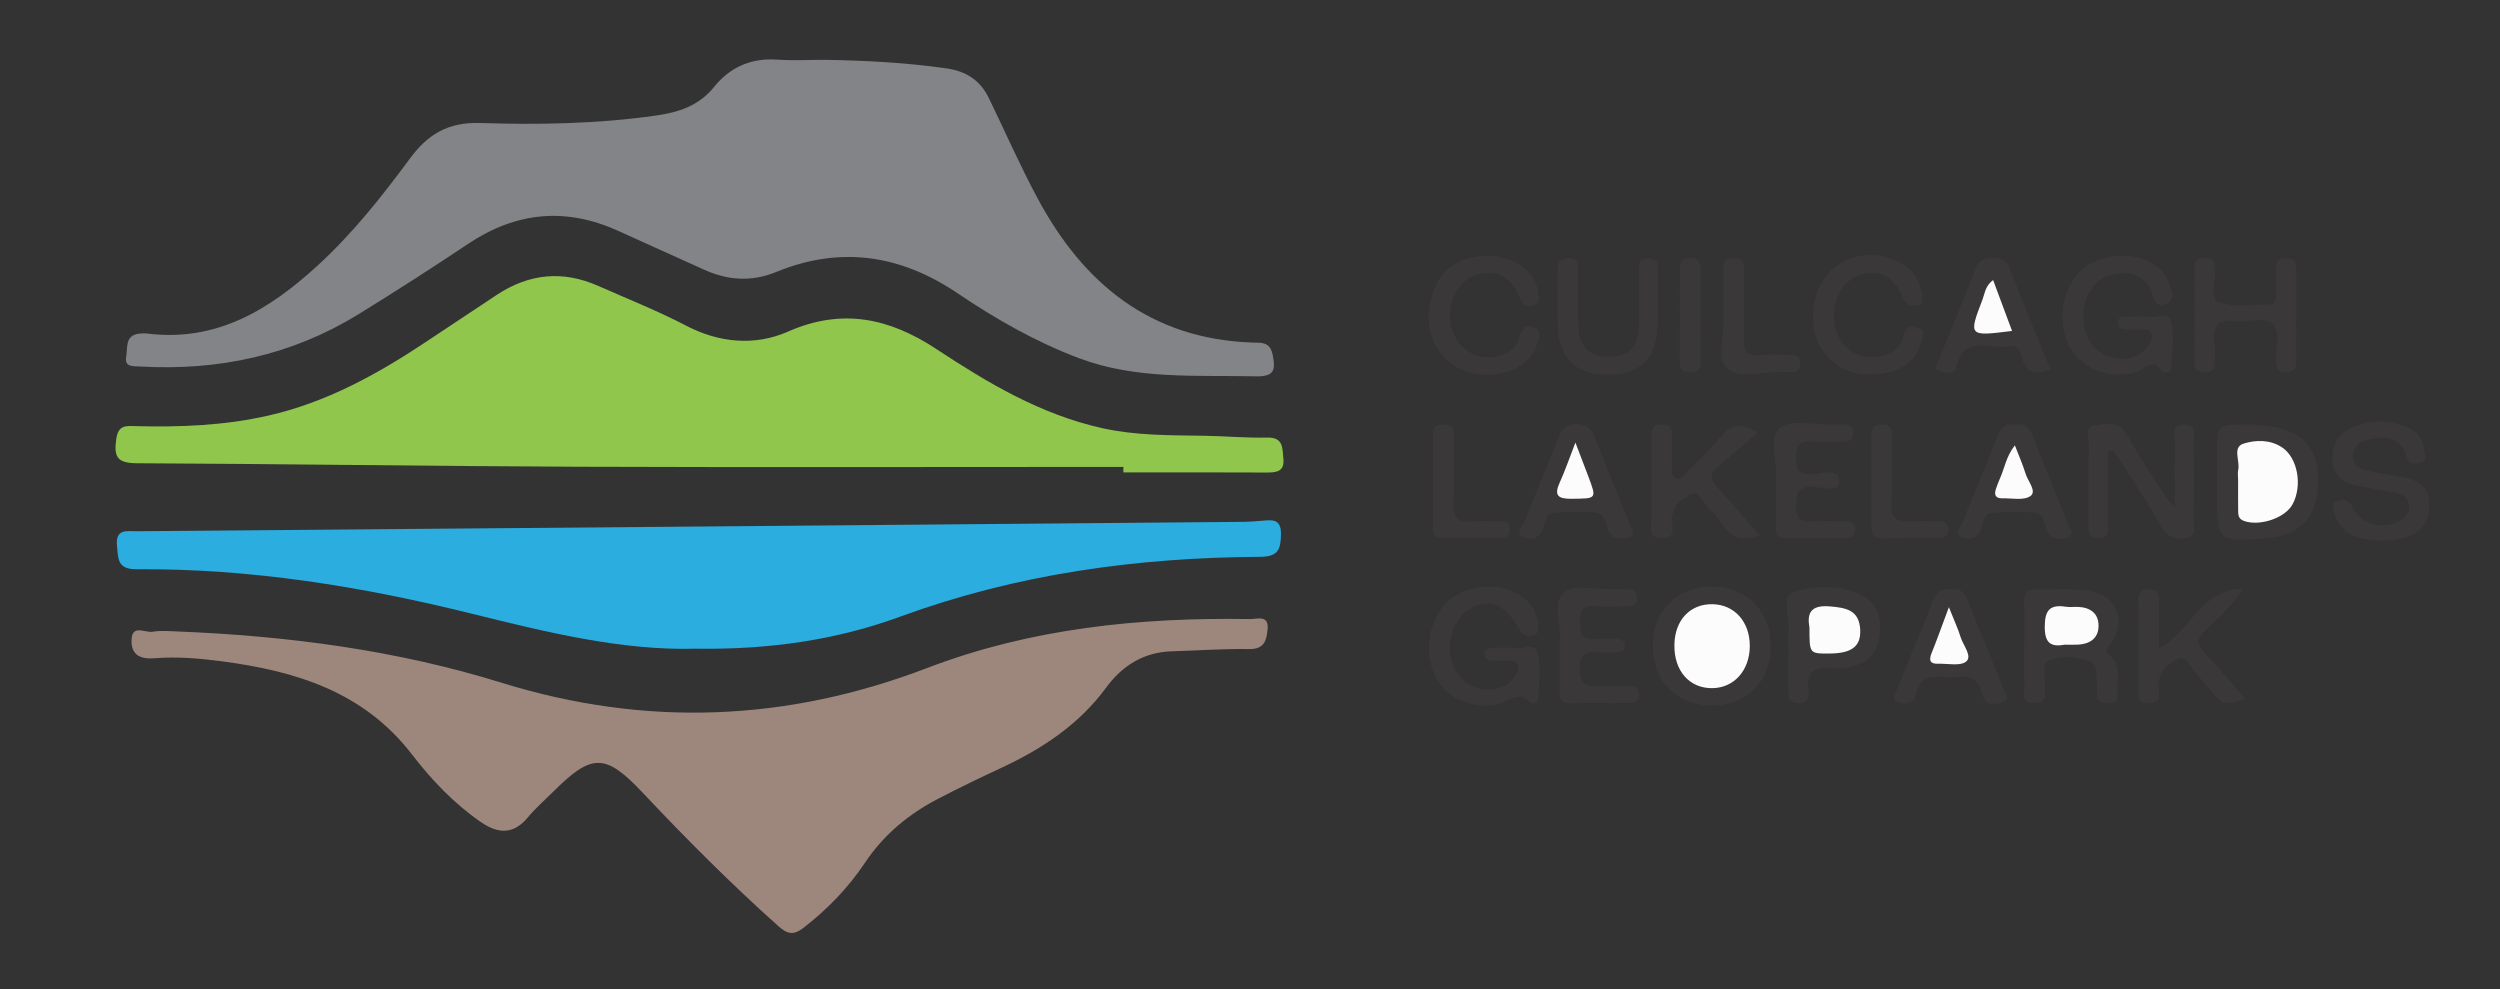 <?xml version="1.0" encoding="utf-8"?>
<!-- Generator: Adobe Illustrator 16.0.4, SVG Export Plug-In . SVG Version: 6.00 Build 0)  -->
<!DOCTYPE svg PUBLIC "-//W3C//DTD SVG 1.1//EN" "http://www.w3.org/Graphics/SVG/1.1/DTD/svg11.dtd">
<svg version="1.1" id="Layer_1" xmlns="http://www.w3.org/2000/svg" xmlns:xlink="http://www.w3.org/1999/xlink" x="0px" y="0px"
	 width="595.28px" height="235.488px" viewBox="0 0 595.28 235.488" enable-background="new 0 0 595.28 235.488"
	 xml:space="preserve">
<rect x="0" y="0" width="595.28" height="235.488" fill="#333333" stroke="none"/>
<path fill-rule="evenodd" clip-rule="evenodd" fill="#838487" d="M196.493,14.247c9.656,0.161,19.271,0.663,28.855,2.032
	c4.761,0.681,8.055,2.854,10.104,7.07c3.856,7.936,7.404,16.035,11.568,23.806c10.938,20.411,26.924,33.547,51.108,34.411
	c2.078,0.074,4.246-0.305,4.901,2.877c0.767,3.721,0.379,5.266-4.065,5.166c-14.12-0.317-28.339,0.832-41.973-4.296
	c-10.359-3.896-19.896-9.346-29.01-15.5c-13.576-9.168-27.884-11.309-43.143-5.058c-5.993,2.455-11.656,1.997-17.378-0.626
	c-6.658-3.053-13.371-5.988-20.024-9.051c-12.575-5.789-24.485-4.695-35.986,2.997c-8.579,5.738-17.272,11.314-26.057,16.732
	c-15.97,9.849-33.477,13.526-52.09,12.46c-1.639-0.094-3.732,0.216-3.249-2.418c0.379-2.07-0.333-4.957,3.035-5.398
	c0.656-0.086,1.34-0.102,1.996-0.021c16.367,2.01,28.826-5.522,40.331-16.006c8.443-7.692,15.454-16.545,22.17-25.648
	c4.268-5.784,9.079-8.726,16.726-8.484c13.949,0.441,27.953,0.208,41.852-1.771c5.44-0.774,10.237-2.315,13.886-6.84
	c3.766-4.667,8.775-6.908,14.954-6.482C188.816,14.46,192.662,14.247,196.493,14.247z"/>
<path fill-rule="evenodd" clip-rule="evenodd" fill="#90C64C" d="M267.488,111.176c-43.144,0-86.289,0.123-129.432-0.038
	c-35.147-0.132-70.292-0.68-105.438-0.833c-4.585-0.021-5.576-1.374-4.94-5.764c0.476-3.283,2.174-3.138,4.408-3.078
	c10.679,0.283,21.289-0.119,31.778-2.5c13.732-3.116,25.785-9.737,37.362-17.424c5.689-3.778,11.367-7.574,17.07-11.332
	c7.676-5.058,15.688-5.888,24.191-2.111c6.998,3.106,14.116,5.916,20.926,9.466c7.782,4.058,16.307,4.885,24.193,1.408
	c12.9-5.687,24.153-3.244,35.357,4.145c12.249,8.077,24.816,15.564,39.453,18.826c8.076,1.799,16.192,1.695,24.344,1.822
	c4.99,0.077,9.983,0.548,14.964,0.428c3.93-0.095,3.601,2.554,3.861,4.97c0.346,3.189-1.682,3.367-4.108,3.354
	c-11.33-0.059-22.659-0.025-33.989-0.025C267.489,112.051,267.488,111.614,267.488,111.176z"/>
<path fill-rule="evenodd" clip-rule="evenodd" fill="#9D877C" d="M41.877,150.342c26.972,1.077,52.678,4.515,77.589,12.235
	c34.238,10.611,67.884,9.264,101.2-3.481c24.829-9.499,50.679-12.108,76.992-11.689c1.687,0.027,4.518-1.088,4.17,2.446
	c-0.251,2.548-0.731,4.761-4.373,4.699c-6.143-0.105-12.295,0.355-18.445,0.535c-6.693,0.195-11.794,3.432-15.608,8.62
	c-6.526,8.878-15.317,14.644-25.114,19.191c-4.983,2.312-9.928,4.718-14.807,7.241c-7.06,3.65-13.026,8.567-17.498,15.259
	c-4.006,5.993-8.962,11.12-14.687,15.546c-2.315,1.789-3.779,1.525-5.944-0.408c-11.305-10.097-21.976-20.804-32.368-31.835
	c-8.923-9.472-12.145-9.261-21.288-0.156c-2.006,1.998-4.163,3.873-5.968,6.04c-3.485,4.183-7.087,4.022-11.307,1.105
	c-6.387-4.416-11.689-10.021-16.323-16.043c-11.535-14.99-27.736-19.871-45.31-22.185c-5.282-0.695-10.613-1.161-15.928-0.722
	c-3.484,0.289-5.671-0.801-5.536-4.394c0.143-3.783,3.274-1.604,5.008-1.916C38.43,150.054,40.646,150.342,41.877,150.342z"/>
<path fill-rule="evenodd" clip-rule="evenodd" fill="#2CADDF" d="M165.565,154.46c-17.558,0.494-35.538-3.952-53.471-8.39
	c-26.125-6.464-52.523-10.723-79.488-10.521c-4.657,0.034-4.433-2.397-4.748-5.528c-0.425-4.219,2.352-3.51,4.78-3.529
	c52.465-0.441,104.93-0.877,157.395-1.32c35.476-0.299,70.951-0.606,106.426-0.92c1.163-0.011,2.325-0.14,3.487-0.211
	c2.463-0.149,5.169-0.967,5.071,3.237c-0.079,3.449-0.578,5.281-4.94,5.306c-29.323,0.165-58.008,4.076-85.76,14.255
	C199.065,152.431,183.033,154.726,165.565,154.46z"/>
<path fill-rule="evenodd" clip-rule="evenodd" fill="#3B3839" d="M360.351,154.219c1.689,0.746,5.105-1.549,5.807,1.262
	c0.854,3.432,0.241,7.249,0.104,10.895c-0.038,1.031-1.541,1.356-1.913,0.937c-2.725-3.081-5.082-0.228-7.545,0.323
	c-6.086,1.361-12.315-1.271-14.938-6.385c-3.06-5.965-1.598-14.287,3.225-18.357c4.605-3.887,12.546-4.302,17.276-0.899
	c2.291,1.647,3.631,3.863,3.876,6.685c0.101,1.167,0.206,2.449-1.467,2.64c-1.188,0.136-2.124,0.01-2.875-1.3
	c-3.721-6.485-7.613-7.908-12.377-4.714c-4.663,3.126-5.733,11.076-2.101,15.613c3.353,4.188,10.282,4.436,13.103,0.442
	c0.669-0.947,1.351-2.011,0.739-3.219c-0.556-1.098-1.712-0.751-2.656-0.812c-0.829-0.054-1.665,0.005-2.496-0.023
	c-1.142-0.037-2.578,0.154-2.646-1.491c-0.069-1.694,1.354-1.573,2.515-1.591C357.312,154.203,358.645,154.219,360.351,154.219z"/>
<path fill-rule="evenodd" clip-rule="evenodd" fill="#3B3839" d="M501.992,107.593c0,5.597,0.013,11.192-0.008,16.789
	c-0.007,1.77,0.467,3.903-2.486,3.78c-2.584-0.107-2.162-2.008-2.167-3.619c-0.016-6.315-0.079-12.633,0.046-18.945
	c0.031-1.581-1.126-4.155,1.717-4.383c2.449-0.196,5.256-1.169,7.089,1.963c3.02,5.157,6.315,10.154,9.521,15.202
	c0.32,0.504,0.818,0.896,2.147,2.315c0-5.827-0.09-10.543,0.048-15.253c0.049-1.696-1.157-4.444,2.305-4.328
	c3.478,0.116,1.992,2.904,2.039,4.527c0.174,5.979,0.152,11.966,0.014,17.946c-0.036,1.573,1.179,3.955-1.579,4.506
	c-2.396,0.479-4.398,0.018-5.858-2.502c-3.081-5.313-6.488-10.438-9.788-15.625c-0.604-0.95-1.332-1.822-2.002-2.731
	C502.683,107.355,502.337,107.474,501.992,107.593z"/>
<path fill-rule="evenodd" clip-rule="evenodd" fill="#3B3839" d="M511.119,75.392c1.689,0.703,5.166-1.509,5.816,1.178
	c0.869,3.592,0.247,7.576,0.021,11.377c-0.044,0.731-1.891,0.903-2.145,0.485c-2.092-3.448-4.03-0.582-5.919,0.079
	c-5.9,2.066-13.13-0.5-16.028-5.805c-3.306-6.05-1.843-14.601,3.203-18.723c5.001-4.087,13.679-4.143,18.029-0.046
	c0.829,0.779,1.641,1.741,2.035,2.78c0.709,1.865,2.423,4.312-0.265,5.592c-2.733,1.303-3.089-1.391-3.647-3.258
	c-0.047-0.158-0.119-0.313-0.204-0.454c-2.019-3.351-5.13-4.012-8.648-3.327c-4.28,0.835-7.048,4.55-7.278,9.51
	c-0.23,4.966,2.169,8.96,6.328,10.185c3.457,1.019,6.613,0.42,9.019-2.489c0.748-0.905,1.264-2.043,0.709-3.227
	c-0.537-1.145-1.718-0.706-2.649-0.772c-0.993-0.072-1.996,0-2.992-0.04c-0.994-0.04-2.151-0.04-2.225-1.389
	c-0.095-1.759,1.324-1.598,2.45-1.644C508.059,75.351,509.391,75.392,511.119,75.392z"/>
<path fill-rule="evenodd" clip-rule="evenodd" fill="#3B3839" d="M421.62,153.712c0.028,8.505-5.515,14.189-13.898,14.252
	c-8.389,0.062-14.083-5.559-14.181-13.998c-0.097-8.345,5.622-14.218,13.921-14.294C415.77,139.596,421.592,145.37,421.62,153.712z
	 M398.692,153.551c-0.093,6.178,3.55,10.351,8.999,10.309c5.188-0.041,8.922-4.202,8.958-9.979
	c0.036-5.793-3.619-9.916-8.877-10.012C402.43,143.77,398.781,147.662,398.692,153.551z"/>
<path fill-rule="evenodd" clip-rule="evenodd" fill="#3B3839" d="M418.546,103.039c-3.172,2.693-6.297,5.445-9.532,8.061
	c-2.062,1.666-1.856,3.031-0.143,4.877c3.359,3.618,6.514,7.427,10.16,11.625c-3.97,1.145-6.643,0.741-8.686-2.406
	c-0.988-1.523-2.209-2.938-3.52-4.198c-1.33-1.279-2.091-4.349-4.27-3.289c-2.184,1.062-4.447,2.936-4.423,6.137
	c0.013,1.773,0.954,4.362-2.417,4.315c-3.751-0.052-2.389-2.961-2.431-4.791c-0.143-6.316-0.042-12.639-0.062-18.959
	c-0.006-1.744-0.097-3.337,2.44-3.36c2.489-0.022,2.568,1.456,2.522,3.27c-0.055,2.16-0.07,4.326,0.016,6.484
	c0.043,1.082-0.473,2.515,0.836,3.112c1.385,0.632,2.024-0.805,2.766-1.554c2.805-2.837,5.613-5.683,8.231-8.689
	C412.118,101.28,414.418,100.372,418.546,103.039z"/>
<path fill-rule="evenodd" clip-rule="evenodd" fill="#3B3839" d="M567.381,128.723c-5.164-0.138-9.582-0.818-11.355-6.066
	c-0.366-1.085-1.351-2.77,0.578-3.389c1.378-0.442,2.608-0.363,3.57,1.543c2.054,4.067,6.968,5.363,10.97,3.379
	c1.634-0.811,2.685-2.083,2.45-3.945c-0.208-1.655-1.374-2.564-3.025-2.863c-3.108-0.563-6.212-1.157-9.316-1.742
	c-3.281-0.618-5.56-2.355-5.854-5.849c-0.293-3.47,1.125-6.259,4.304-7.782c4.603-2.207,9.352-2.255,13.975-0.044
	c2.059,0.984,3.208,2.851,3.567,5.133c0.198,1.262,0.884,2.812-1.151,3.158c-1.331,0.227-2.577,0.121-3.099-1.657
	c-1.484-5.062-5.438-4.661-9.331-3.842c-1.871,0.394-3.314,1.696-3.395,3.814c-0.089,2.329,1.664,3.119,3.515,3.523
	c2.599,0.567,5.242,0.927,7.861,1.408c3.957,0.728,6.969,2.384,6.825,7.08c-0.142,4.617-2.942,6.84-7.09,7.734
	C569.928,128.63,568.406,128.625,567.381,128.723z"/>
<path fill-rule="evenodd" clip-rule="evenodd" fill="#3B3839" d="M535.321,101.071c12.019,0.016,17.475,4.989,16.602,15.134
	c-0.635,7.373-4.743,11.416-12.158,11.965c-11.863,0.878-11.863,0.878-11.863-10.846c0-2.989,0-5.979,0-8.967
	C527.901,101.062,527.901,101.062,535.321,101.071z M532.924,114.32c0,2.329-0.022,4.659,0.009,6.987
	c0.016,1.137-0.093,2.23,1.452,2.762c3.715,1.278,9.707-0.697,11.489-3.964c2.437-4.463,1.234-11.119-2.489-13.58
	c-2.877-1.902-6.296-1.797-9.156-0.898c-2.747,0.864-0.816,4.084-1.279,6.204C532.776,112.625,532.922,113.488,532.924,114.32z"/>
<path fill-rule="evenodd" clip-rule="evenodd" fill="#3B3839" d="M353.752,60.889c6.796-0.037,11.925,3.692,12.496,8.857
	c0.142,1.284,0.583,2.796-1.496,2.993c-1.452,0.138-2.246-0.238-2.92-1.864c-2.166-5.228-5.845-6.949-10.474-5.356
	c-4.705,1.62-7.174,7.308-5.588,12.875c1.337,4.693,5.637,7.421,10.306,6.53c2.606-0.497,4.813-1.694,5.6-4.348
	c0.618-2.087,1.571-3.599,3.764-2.5c1.999,1.002,0.9,2.982,0.354,4.431c-2.908,7.71-16.181,9.21-22.067,2.37
	c-4.215-4.898-4.435-10.637-2.048-16.404C343.926,63.043,348.609,61.198,353.752,60.889z"/>
<path fill-rule="evenodd" clip-rule="evenodd" fill="#3B3839" d="M431.73,74.903c0.113-10.577,9.67-16.937,19.49-12.961
	c3.499,1.416,5.706,3.93,6.378,7.691c0.235,1.315,0.633,2.819-1.348,3.088c-1.335,0.182-2.33-0.021-3.048-1.706
	c-2.333-5.477-6.122-7.222-10.789-5.39c-4.575,1.796-6.905,7.693-5.186,13.126c1.501,4.745,6.272,7.301,11.068,5.974
	c2.619-0.724,4.438-2.209,5-4.966c0.408-1.997,1.812-2.309,3.39-1.773c1.812,0.614,1.158,2.144,0.831,3.383
	c-1.282,4.852-4.908,6.951-9.487,7.592c-5.652,0.791-10.588-0.635-14.038-5.524C432.202,80.899,431.621,77.977,431.73,74.903z"/>
<path fill-rule="evenodd" clip-rule="evenodd" fill="#3B3839" d="M482.009,153.629c0.003-3.492,0.042-6.985-0.014-10.476
	c-0.029-1.76,0.416-2.883,2.468-2.823c4.317,0.127,8.699-0.254,12.941,0.357c6.671,0.961,9.028,7.083,5.16,12.668
	c-0.642,0.927-1.836,1.32-0.312,2.597c3.039,2.545,1.684,6.166,1.951,9.375c0.118,1.413-0.555,2.156-2.054,2.097
	c-1.359-0.054-2.778,0.057-2.857-1.886c-0.034-0.83,0.002-1.663-0.04-2.492c-0.105-2.09,0.584-4.589-2.018-5.65
	c-3.012-1.229-6.417-1.324-9.249-0.211c-2.185,0.858-0.758,3.872-1.063,5.906c-0.266,1.771,0.875,4.312-2.478,4.325
	c-3.406,0.015-2.332-2.561-2.402-4.311C481.916,159.952,482.007,156.789,482.009,153.629z M491.662,153.506
	c1.189,0,2.18,0.045,3.164-0.009c2.845-0.157,4.858-1.538,4.866-4.485c0.008-2.933-1.943-4.369-4.822-4.499
	c-0.985-0.044-1.993,0.105-2.959-0.042c-3.811-0.583-5.026,0.798-5.034,4.79C486.869,153.331,488.519,154.075,491.662,153.506z"/>
<path fill-rule="evenodd" clip-rule="evenodd" fill="#3B3839" d="M546.772,75.326c0.007,3.487-0.027,6.976,0.021,10.463
	c0.024,1.765-0.447,2.793-2.503,2.802c-2.167,0.009-2.273-1.224-2.37-2.877c-0.17-2.926,1.342-6.645-0.769-8.571
	c-2.047-1.868-5.735-0.295-8.657-0.692c-4.148-0.564-5.809,1.012-5.193,5.179c0.216,1.463-0.002,2.985,0.04,4.479
	c0.043,1.555-0.363,2.531-2.213,2.47c-1.521-0.05-2.596-0.328-2.591-2.151c0.021-7.64,0.014-15.279,0.019-22.919
	c0.001-1.879,1.258-2.003,2.708-2.029c1.521-0.027,2.074,0.728,2.058,2.117c-0.002,0.166-0.015,0.335,0.01,0.498
	c0.403,2.701-1.367,6.948,0.938,7.821c3.502,1.326,7.813,0.533,11.781,0.601c1.954,0.033,1.911-1.388,1.905-2.762
	c-0.008-1.993,0.044-3.987-0.001-5.979c-0.037-1.711,0.777-2.314,2.426-2.305c1.691,0.01,2.4,0.762,2.392,2.397
	C546.753,67.686,546.767,71.505,546.772,75.326z"/>
<path fill-rule="evenodd" clip-rule="evenodd" fill="#3B3839" d="M514.069,154.323c7.581-3.682,9.641-13.969,19.913-14.133
	c-2.632,4.378-6.019,7.085-9.019,10.081c-1.801,1.797-1.981,2.999-0.212,4.896c3.38,3.623,6.54,7.451,9.898,11.316
	c-5.222,1.487-5.281,1.475-8.199-1.94c-1.081-1.265-2.062-2.627-3.237-3.795c-1.458-1.448-2.479-4.754-4.53-3.869
	c-2.721,1.175-5.238,3.595-4.646,7.462c0.161,1.052,0.415,2.571-1.126,2.903c-1.847,0.398-3.755,0.564-3.737-2.345
	c0.045-7.32,0.05-14.642-0.008-21.962c-0.015-1.952,0.811-2.633,2.691-2.618c1.827,0.014,2.232,0.984,2.22,2.53
	C514.05,146.499,514.069,150.147,514.069,154.323z"/>
<path fill-rule="evenodd" clip-rule="evenodd" fill="#3B3839" d="M422.849,113.433c0.547-3.479-1.977-9.123,1.018-11.592
	c2.518-2.076,7.926-0.656,12.056-0.765c1.161-0.031,2.324,0.007,3.487,0.006c1.209,0,1.816,0.61,1.864,1.808
	c0.054,1.356-0.396,2.257-1.939,2.253c-2.657-0.007-5.324,0.156-7.969-0.021c-2.857-0.192-3.767,0.966-3.699,3.748
	c0.062,2.471,0.253,3.944,3.403,4.07c2.419,0.097,6.869-1.904,6.913,1.712c0.035,2.842-4.438,1.236-6.83,1.291
	c-3.085,0.072-3.435,1.52-3.484,4.043c-0.055,2.809,0.486,4.451,3.794,4.163c2.638-0.23,5.311-0.022,7.968-0.051
	c1.37-0.014,2.261,0.472,2.286,1.956c0.024,1.431-0.738,2.12-2.148,2.121c-4.815,0.002-9.632-0.002-14.448,0.002
	c-2.115,0.001-2.299-1.391-2.282-3.031C422.873,121.494,422.849,117.839,422.849,113.433z"/>
<path fill-rule="evenodd" clip-rule="evenodd" fill="#3B3839" d="M388.707,126.42c0.256,0.843-0.081,1.544-1.088,1.646
	c-1.62,0.162-3.367,0.558-4.422-1.301c-0.937-1.651-0.683-4.418-3.111-4.679c-3.277-0.352-6.632-0.216-9.937-0.019
	c-2.104,0.126-2.262,2.248-2.756,3.73c-0.749,2.245-2.403,2.919-4.263,2.251c-2.835-1.018-0.504-2.812-0.055-3.986
	c2.553-6.66,5.377-13.217,7.987-19.856c0.816-2.075,1.832-3.213,4.311-3.215c2.445-0.003,3.52,1.021,4.346,3.139
	c2.654,6.8,5.47,13.537,8.219,20.3C388.188,125.045,388.417,125.668,388.707,126.42z M375.128,105.38
	c-1.554,3.99-2.493,6.774-3.709,9.433c-1.451,3.17-0.481,3.995,2.828,3.953c5.983-0.074,5.99,0.098,3.916-5.427
	C377.318,111.089,376.452,108.848,375.128,105.38z"/>
<path fill-rule="evenodd" clip-rule="evenodd" fill="#3B3839" d="M394.73,72.163c0.001,1.497,0.008,2.995,0,4.492
	c-0.044,8.469-3.977,12.61-11.924,12.562c-7.976-0.048-11.879-4.169-11.92-12.613c-0.02-3.992,0.036-7.986-0.021-11.979
	c-0.027-1.906,0.298-3.232,2.678-3.164c2.217,0.064,2.261,1.469,2.26,3.045c-0.002,4.326-0.069,8.653,0.025,12.977
	c0.11,5.043,2.562,7.475,7.295,7.452c4.777-0.023,7.055-2.381,7.142-7.548c0.066-3.992-0.039-7.986,0.038-11.979
	c0.032-1.667-0.715-3.978,2.332-3.896c2.688,0.071,2.014,2.142,2.071,3.664C394.795,67.501,394.729,69.833,394.73,72.163z"/>
<path fill-rule="evenodd" clip-rule="evenodd" fill="#3B3839" d="M480.002,101.123c2.296-0.498,3.25,0.828,4.002,2.734
	c2.743,6.958,5.605,13.869,8.356,20.823c0.425,1.072,1.933,2.633-0.033,3.313c-1.581,0.548-3.646,0.771-4.797-1.391
	c-0.878-1.65-0.568-4.379-3.187-4.555c-3.306-0.222-6.654-0.192-9.956,0.078c-2.032,0.167-2.158,2.337-2.676,3.829
	c-0.795,2.292-2.548,2.736-4.359,2.043c-2.428-0.929-0.412-2.594-0.002-3.654c2.639-6.82,5.555-13.534,8.206-20.35
	C476.415,101.787,477.616,100.674,480.002,101.123z M479.766,106.047c-2.108,2.642-2.458,5.508-3.61,8.012
	c-0.346,0.75-0.605,1.541-0.885,2.32c-0.498,1.392-0.144,2.312,1.471,2.275c2.299-0.052,5.157,0.582,6.732-0.54
	c1.569-1.118-0.597-3.494-1.146-5.293C481.659,110.632,480.719,108.527,479.766,106.047z"/>
<path fill-rule="evenodd" clip-rule="evenodd" fill="#3B3839" d="M425.811,153.929c-0.001-0.999-0.145-2.023,0.025-2.993
	c0.605-3.463-1.976-9.076,1.273-10.024c5.128-1.496,11.271-1.833,16.545,1.059c3.723,2.041,4.291,5.711,3.86,9.561
	c-0.414,3.696-2.464,6.132-6.104,7.033c-1.442,0.357-2.987,0.697-4.438,0.555c-4.258-0.419-7.286,0.195-6.324,5.626
	c0.316,1.784-0.553,2.752-2.563,2.698c-2.188-0.059-2.295-1.403-2.283-3.021C425.828,160.924,425.811,157.426,425.811,153.929z
	 M430.854,149.446c-0.005,6.185-0.005,6.185,4.63,6.171c5.424-0.016,7.664-1.68,7.452-5.706c-0.245-4.674-3.396-5.209-7.292-5.529
	C430.912,143.992,430.278,146.28,430.854,149.446z"/>
<path fill-rule="evenodd" clip-rule="evenodd" fill="#3B3839" d="M464.544,140.384c2.274-0.436,3.279,0.739,4.051,2.707
	c2.729,6.953,5.652,13.828,8.377,20.782c0.393,1.001,2.032,2.632,0.043,3.305c-1.727,0.585-4.273,1.032-4.953-1.707
	c-0.82-3.299-2.536-4.783-6-4.243c-3.709,0.578-8.659-1.964-9.954,4.33c-0.451,2.193-2.438,2.186-4.035,1.696
	c-2.17-0.664-0.712-2.177-0.3-3.213c2.76-6.941,5.669-13.824,8.39-20.781C461.006,141.103,462.155,139.877,464.544,140.384z
	 M464.054,144.58c-1.698,4.534-2.849,7.787-4.141,10.983c-0.699,1.73-0.282,2.546,1.584,2.485c2.301-0.074,5.328,0.631,6.701-0.554
	c1.466-1.266-0.743-3.818-1.354-5.795C466.225,149.692,465.323,147.772,464.054,144.58z"/>
<path fill-rule="evenodd" clip-rule="evenodd" fill="#3B3839" d="M371.356,152.712c0.535-3.479-1.974-9.153,1.051-11.628
	c2.543-2.08,7.969-0.641,12.119-0.75c0.832-0.021,1.666-0.002,2.499,0c1.384,0.004,2.756,0.026,2.804,1.951
	c0.047,1.875-1.198,2.123-2.656,2.121c-2.5-0.004-5.014,0.173-7.495-0.038c-3.163-0.269-3.429,1.454-3.466,3.956
	c-0.038,2.679,0.676,4.121,3.634,3.854c1.652-0.149,3.33-0.035,4.996-0.001c1.055,0.021,2.073,0.241,2.035,1.592
	c-0.037,1.318-1.061,1.526-2.104,1.554c-1.332,0.035-2.671,0.093-3.998,0.005c-2.779-0.184-4.629,0.057-4.642,3.828
	c-0.012,3.794,1.541,4.506,4.752,4.233c2.315-0.197,4.662-0.023,6.995-0.035c1.288-0.007,2.299,0.244,2.363,1.845
	c0.072,1.81-0.927,2.247-2.5,2.234c-4.499-0.037-9-0.077-13.497,0.014c-2.167,0.044-2.961-0.862-2.914-2.964
	C371.416,160.819,371.356,157.151,371.356,152.712z"/>
<path fill-rule="evenodd" clip-rule="evenodd" fill="#3B3839" d="M488.217,87.971c-3.611,1.249-5.94,0.77-6.79-2.947
	c-0.355-1.558-1.16-2.897-3.053-2.564c-4.485,0.788-10.696-2.943-12.554,4.93c-0.42,1.783-2.593,1.401-3.921,0.965
	c-1.799-0.592-0.545-1.929-0.176-2.851c2.903-7.245,5.916-14.446,8.783-21.705c0.748-1.892,1.97-2.411,3.84-2.342
	c1.715,0.063,3.183,0.034,3.989,2.086C481.539,71.691,484.889,79.781,488.217,87.971z M474.582,66.68
	c-1.88,1.389-1.956,3.16-2.521,4.635c-3.365,8.784-3.34,8.794,7.036,7.487C477.593,74.764,476.13,70.836,474.582,66.68z"/>
<path fill-rule="evenodd" clip-rule="evenodd" fill="#3B3839" d="M410.388,75.569c0-4.327,0.037-7.819-0.016-11.312
	c-0.027-1.787,0.497-2.777,2.525-2.796c2.149-0.02,2.402,1.174,2.392,2.866c-0.036,5.321,0.148,10.649-0.071,15.962
	c-0.129,3.127,0.628,4.651,4.073,4.257c2.298-0.263,4.651-0.011,6.979-0.055c1.637-0.031,2.518,0.593,2.407,2.33
	c-0.102,1.605-1.186,1.788-2.447,1.754c-0.499-0.013-0.999,0.027-1.496-0.003c-4.613-0.284-10.495,1.922-13.495-0.888
	C408.434,85.058,410.763,79.17,410.388,75.569z"/>
<path fill-rule="evenodd" clip-rule="evenodd" fill="#3B3839" d="M341.191,114.184c0-3.148-0.001-6.298,0-9.446
	c0-1.821-0.345-3.77,2.572-3.687c2.98,0.085,2.345,2.188,2.359,3.899c0.041,4.972,0.175,9.951-0.043,14.913
	c-0.141,3.218,0.908,4.575,4.211,4.278c2.302-0.207,4.638-0.001,6.957-0.04c1.396-0.023,2.229,0.498,2.251,1.97
	c0.021,1.421-0.681,2.111-2.121,2.106c-4.64-0.016-9.28-0.009-13.921-0.009c-2.123,0-2.28-1.435-2.271-3.047
	C341.206,121.476,341.192,117.831,341.191,114.184z"/>
<path fill-rule="evenodd" clip-rule="evenodd" fill="#3B3839" d="M445.612,114.396c0-3.499,0.049-6.998-0.02-10.495
	c-0.035-1.789,0.445-2.811,2.481-2.848c2.162-0.039,2.405,1.18,2.394,2.874c-0.037,5.331,0.162,10.67-0.076,15.99
	c-0.149,3.332,1.058,4.506,4.295,4.224c2.314-0.201,4.661-0.03,6.994-0.025c1.357,0.002,2.229,0.527,2.234,2.03
	c0.006,1.523-0.914,2.022-2.245,2.026c-4.498,0.012-8.996-0.031-13.494,0.021c-2.404,0.028-2.6-1.464-2.576-3.303
	C445.645,121.393,445.612,117.894,445.612,114.396z"/>
<path fill-rule="evenodd" clip-rule="evenodd" fill="#3B3839" d="M404.916,75.169c0.003,3.332,0.004,6.663,0.002,9.995
	c-0.002,1.663,0.286,3.389-2.331,3.445c-2.397,0.053-2.663-1.223-2.647-3.141c0.062-6.996,0.034-13.993,0.023-20.99
	c-0.003-1.621,0.137-2.945,2.316-3.013c2.438-0.074,2.664,1.356,2.645,3.208C404.888,68.172,404.913,71.671,404.916,75.169z"/>
<path fill-rule="evenodd" clip-rule="evenodd" fill="#FCFCFC" d="M398.692,153.551c0.089-5.89,3.737-9.781,9.08-9.683
	c5.258,0.096,8.913,4.219,8.877,10.012c-0.036,5.777-3.771,9.938-8.958,9.979C402.242,163.902,398.6,159.729,398.692,153.551z"/>
<path fill-rule="evenodd" clip-rule="evenodd" fill="#FCFCFC" d="M532.923,114.32c-0.001-0.832-0.146-1.695,0.026-2.489
	c0.463-2.12-1.468-5.34,1.279-6.204c2.86-0.898,6.279-1.004,9.156,0.898c3.724,2.461,4.926,9.117,2.489,13.58
	c-1.782,3.267-7.774,5.242-11.489,3.964c-1.545-0.531-1.437-1.625-1.452-2.762C532.901,118.979,532.924,116.649,532.923,114.32z"/>
<path fill-rule="evenodd" clip-rule="evenodd" fill="#FCFCFC" d="M491.662,153.506c-3.144,0.568-4.793-0.176-4.785-4.245
	c0.008-3.992,1.224-5.373,5.034-4.79c0.966,0.147,1.974-0.002,2.959,0.042c2.879,0.13,4.83,1.566,4.822,4.499
	c-0.008,2.947-2.021,4.328-4.866,4.485C493.842,153.551,492.852,153.506,491.662,153.506z"/>
<path fill-rule="evenodd" clip-rule="evenodd" fill="#FCFCFC" d="M375.128,105.38c1.324,3.468,2.19,5.709,3.035,7.959
	c2.074,5.524,2.067,5.353-3.916,5.427c-3.31,0.042-4.279-0.783-2.828-3.953C372.635,112.155,373.574,109.371,375.128,105.38z"/>
<path fill-rule="evenodd" clip-rule="evenodd" fill="#FCFCFC" d="M479.766,106.047c0.953,2.479,1.894,4.585,2.562,6.774
	c0.55,1.799,2.716,4.175,1.146,5.293c-1.575,1.122-4.434,0.488-6.732,0.54c-1.614,0.037-1.969-0.884-1.471-2.275
	c0.279-0.779,0.539-1.57,0.885-2.32C477.308,111.555,477.657,108.689,479.766,106.047z"/>
<path fill-rule="evenodd" clip-rule="evenodd" fill="#FCFCFC" d="M430.854,149.446c-0.575-3.166,0.059-5.454,4.79-5.064
	c3.896,0.32,7.047,0.855,7.292,5.529c0.212,4.026-2.028,5.69-7.452,5.706C430.849,155.63,430.849,155.63,430.854,149.446z"/>
<path fill-rule="evenodd" clip-rule="evenodd" fill="#FCFCFC" d="M464.054,144.58c1.27,3.192,2.171,5.112,2.791,7.12
	c0.61,1.977,2.819,4.529,1.354,5.795c-1.373,1.185-4.4,0.479-6.701,0.554c-1.866,0.061-2.283-0.755-1.584-2.485
	C461.205,152.367,462.355,149.114,464.054,144.58z"/>
<path fill-rule="evenodd" clip-rule="evenodd" fill="#FCFCFC" d="M474.582,66.68c1.548,4.156,3.011,8.084,4.515,12.122
	c-10.376,1.307-10.401,1.297-7.036-7.487C472.626,69.84,472.702,68.069,474.582,66.68z"/>
</svg>
